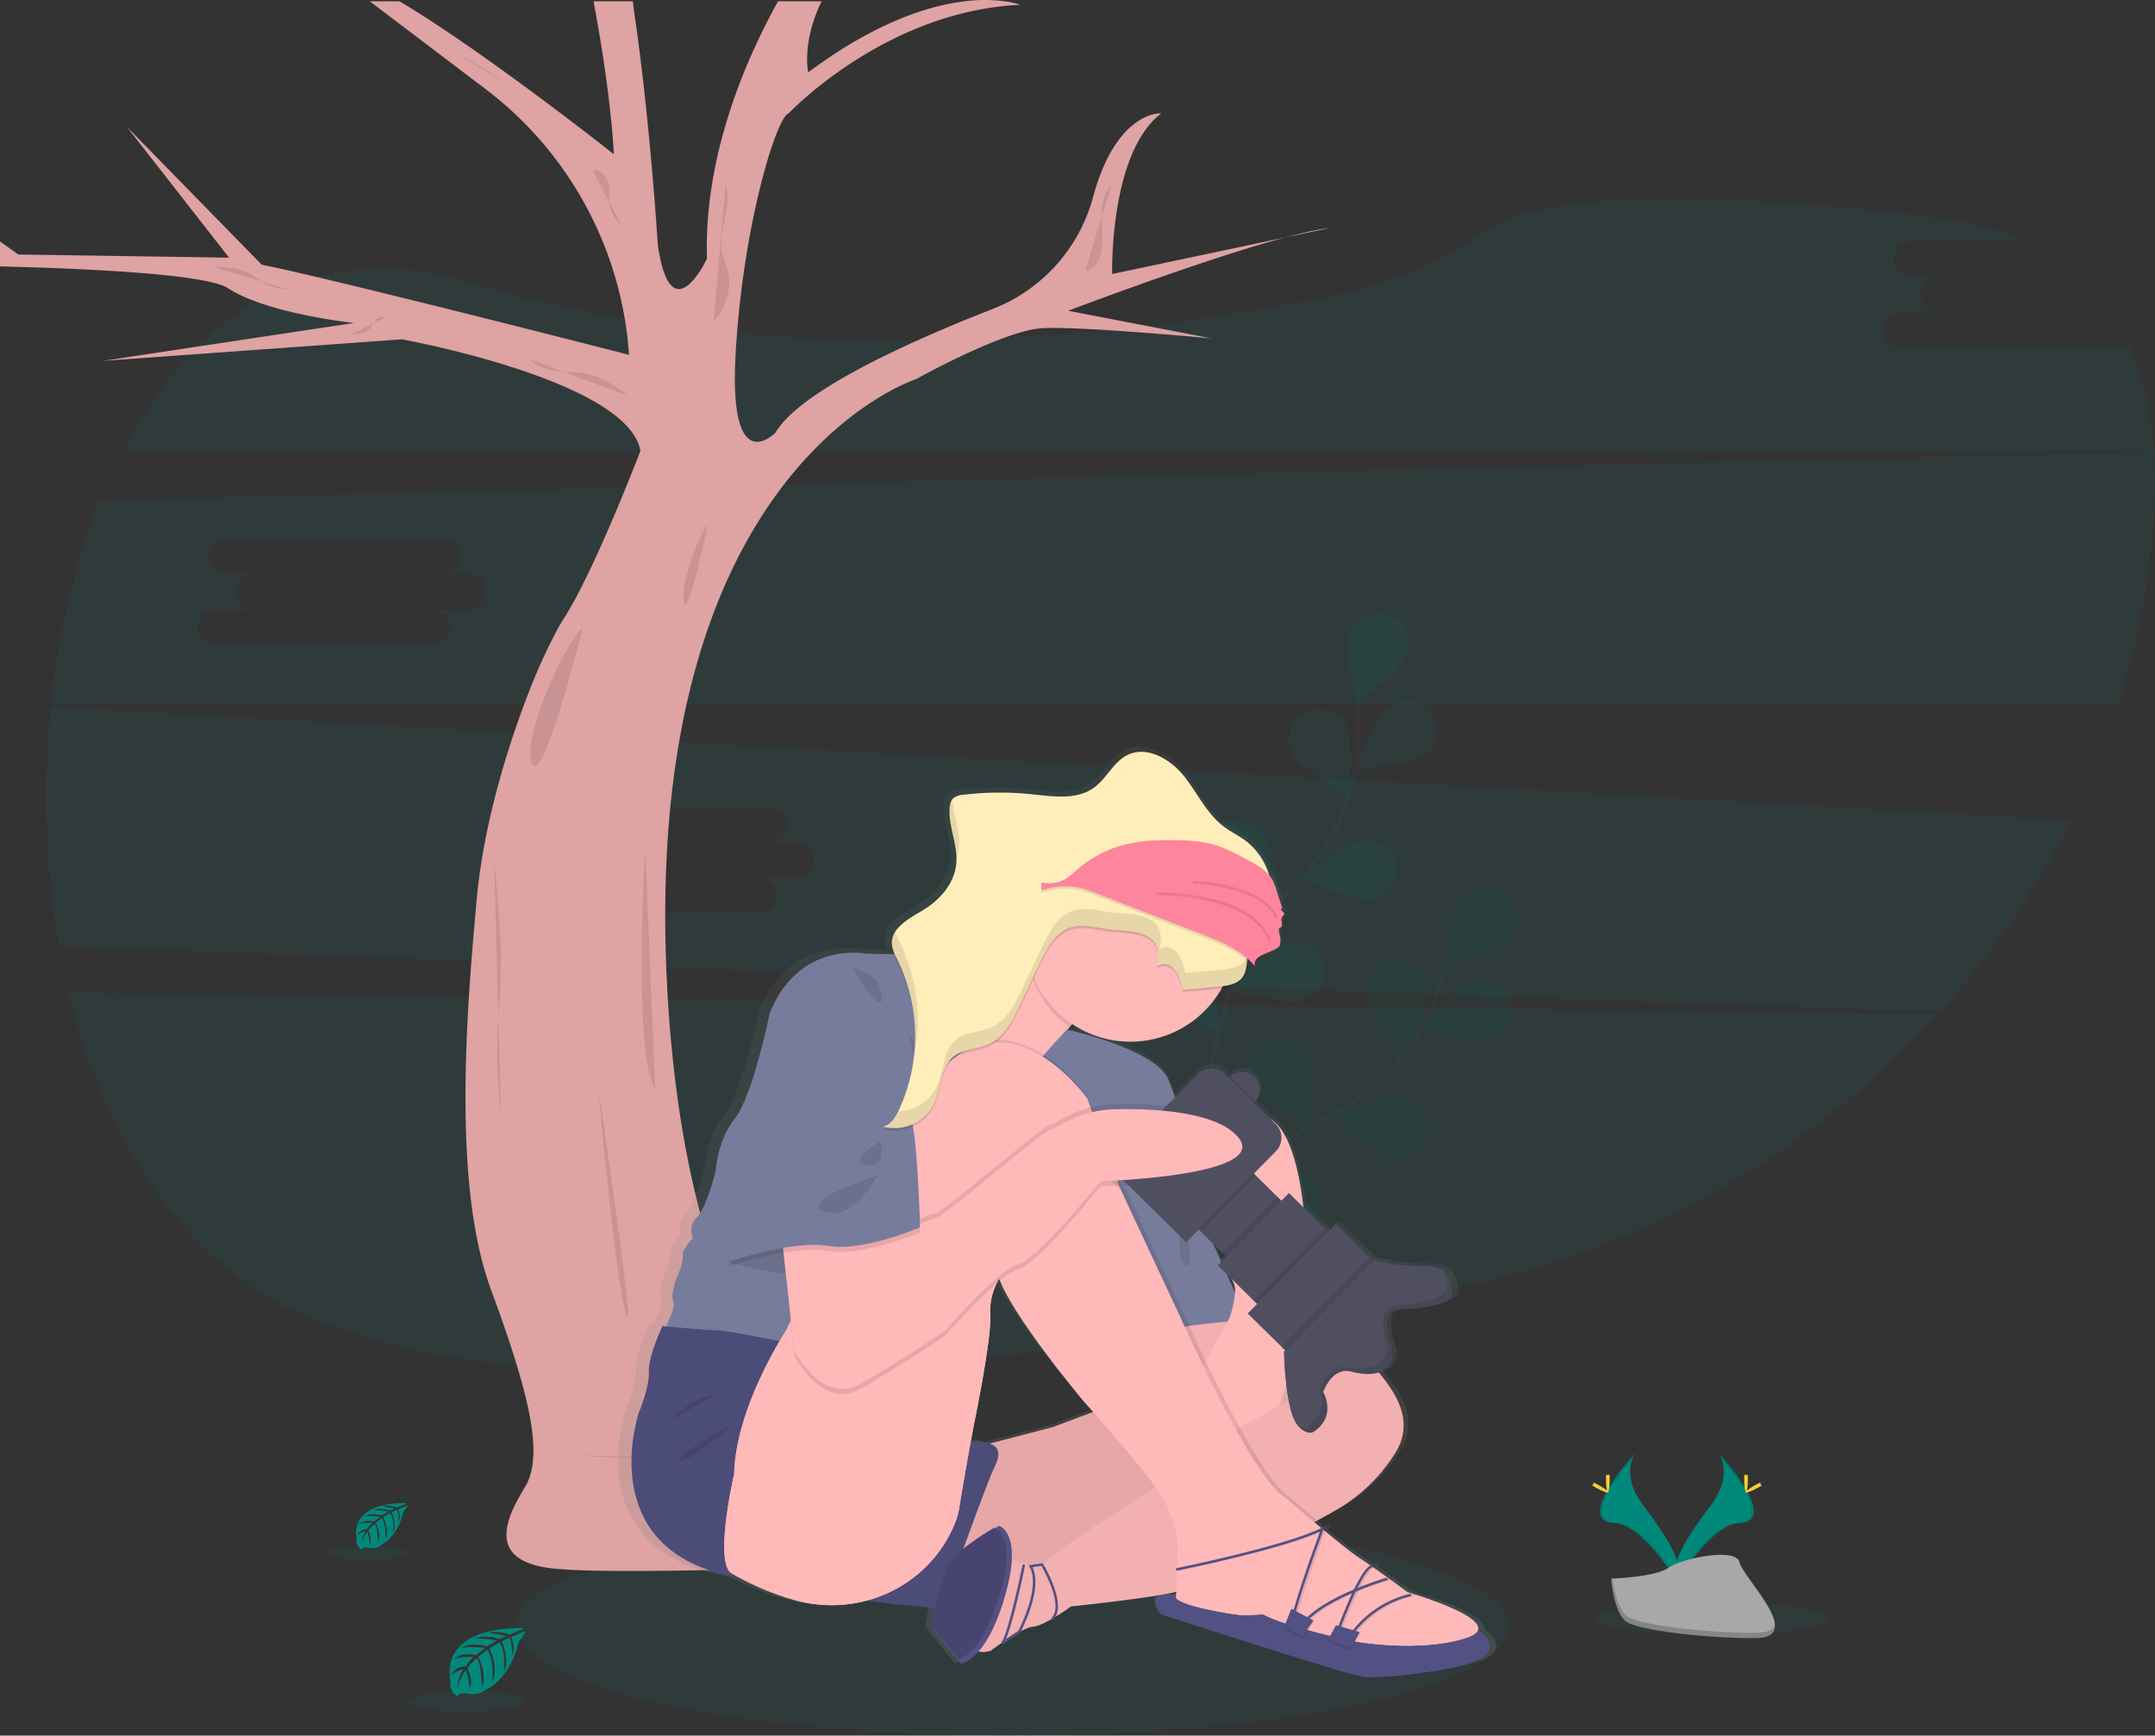 <svg xmlns="http://www.w3.org/2000/svg" xmlns:xlink="http://www.w3.org/1999/xlink" data-name="Layer 1" width="1031.25" height="830.59" viewBox="0 0 1031.25 830.59"><rect x="0" y="0" width="1031.25" height="830.59" fill="#333333" stroke="none"/><defs><linearGradient id="3f8dacb8-f0a3-4145-9085-0855db448f5e-1086" x1="590.43" y1="837.07" x2="590.43" y2="391.69" gradientUnits="userSpaceOnUse"><stop offset="0" stop-color="gray" stop-opacity="0.25"/><stop offset="0.54" stop-color="gray" stop-opacity="0.12"/><stop offset="1" stop-color="gray" stop-opacity="0.1"/></linearGradient></defs><title>focus</title><ellipse cx="484.23" cy="778.37" rx="237.59" ry="52.22" fill="#00897b" opacity="0.1"/><path d="M117.4,509.9c16,65.61,49.77,122.32,103.19,149.81,111,57.12,361.4,27.66,548.27-6.16,96.64-17.49,181.61-65.74,243.33-133.72Z" transform="translate(-84.38 -34.7)" fill="#00897b" opacity="0.1"/><path d="M1097.32,201.09H994.79a8.53,8.53,0,1,1,0-17h17.73a8.52,8.52,0,1,1,0-17H999.86a8.53,8.53,0,1,1,0-17h53.51c-11.88-5.31-25.71-9.08-41.74-11.06-145.92-18-198-6.1-216.4,6.16-22.68,15.12-48,26.24-75,31.6-90,17.85-258.4,39.33-411-6.87-75.85-23-132.22,15.84-166,80.7h971.92c-1.27-18.85-5.07-36.26-12-51.49A9.08,9.08,0,0,1,1097.32,201.09Z" transform="translate(-84.38 -34.7)" fill="#00897b" opacity="0.1"/><path d="M731.86,408l-1.33-.07-14-.79-133.71-7.52-14.44-.82-212.92-12-59.67-3.36-9.45-.52L278,382.5,108.7,373a417,417,0,0,0,4,114.46l142.46,5,11.29.4,2,.07L336,495.28l3.65.12,7.79.27,68.16,2.4,9.34.33,32.55,1.15h.61l4.79.17,16.31.57h0l14.31.5,27.27,1,.57,0,2.43.08,2.58.1h.56l43.45,1.52,12.17.43.51,0,5.86.21h0l1.09,0h.44l5.15.18,15.73.56h0l5.91.21,7.59.26h.28l10.41.37,30.11,1.06,8.29.28.95,0,40.14,1.41,23.31.82,29,1,4.66.16,7.51.26,27.32,1,206,7.24a405.36,405.36,0,0,0,62.53-91.69ZM344.49,471.65a9,9,0,0,1-5.9-2.18h0a8.69,8.69,0,0,1-1.87-2.27,8.17,8.17,0,0,1,.38-8.72,0,0,0,0,1,0,0,10.23,10.23,0,0,1,1-1.18,9,9,0,0,1,6.41-2.65h17.72a8.53,8.53,0,1,1,0-17H349.55a7.38,7.38,0,0,1-.82,0,8.51,8.51,0,0,1,.82-17H452.08a8.52,8.52,0,1,1,0,17h12.66a8.53,8.53,0,1,1,0,17H447a8.52,8.52,0,1,1,0,17Z" transform="translate(-84.38 -34.7)" fill="#00897b" opacity="0.1"/><path d="M1115.17,251.11,408,267.64l-77.73,1.82-197.87,4.63c-12,29.54-19.88,62.94-23.53,97.56H1098a390.07,390.07,0,0,0,14.27-62.19C1115.17,289.12,1116.36,269.44,1115.17,251.11ZM308.37,326.4H290.65a8.72,8.72,0,0,1,8.87,8.52c0,.18,0,.35,0,.52a8.49,8.49,0,0,1-3.94,6.57,9.07,9.07,0,0,1-4.91,1.44H188.12a8.53,8.53,0,1,1,0-17.05h17.72a8.52,8.52,0,1,1,0-17H193.19a8.53,8.53,0,1,1,0-17H295.71a8.53,8.53,0,1,1,0,17h12.66a9.08,9.08,0,0,1,4.21,1,8.48,8.48,0,0,1,4.65,7.48A8.71,8.71,0,0,1,308.37,326.4Z" transform="translate(-84.38 -34.7)" fill="#00897b" opacity="0.1"/><g opacity="0.1"><path d="M643,654.59s25.94-61.45,74.38-84.24c20.33-9.57,37.14-24.91,47.44-44.28a165,165,0,0,0,11.89-28.72" transform="translate(-84.38 -34.7)" fill="none" stroke="#535461" stroke-miterlimit="10" stroke-width="2"/><path d="M807.18,482.81c-5,6.11-31.18,15-31.18,15s3.14-26.48,8.19-32.58A15.09,15.09,0,0,1,804.83,463,13.74,13.74,0,0,1,807.18,482.81Z" transform="translate(-84.38 -34.7)" fill="#00897b"/><path d="M798.21,531.14c-7.69,2.48-34.66-3.69-34.66-3.69s17.61-20.59,25.3-23.07a14.82,14.82,0,0,1,18.6,8.88A14,14,0,0,1,798.21,531.14Z" transform="translate(-84.38 -34.7)" fill="#00897b"/><path d="M749.59,588.27c-7.94-1.59-28-20-28-20s26-9.23,34-7.64A14.14,14.14,0,0,1,767,577.32C765.31,585,757.53,589.85,749.59,588.27Z" transform="translate(-84.38 -34.7)" fill="#00897b"/><path d="M702.68,623.52c-8.11-.27-31.1-15.17-31.1-15.17s24-13.32,32.13-13a14.36,14.36,0,0,1,14.16,14.6C717.58,617.7,710.78,623.8,702.68,623.52Z" transform="translate(-84.38 -34.7)" fill="#00897b"/><path d="M738.44,510.18c1,7.73,18.6,28.35,18.6,28.35s11.56-24.22,10.53-32-8.4-13.19-16.44-12.2A14.23,14.23,0,0,0,738.44,510.18Z" transform="translate(-84.38 -34.7)" fill="#00897b"/><path d="M684.12,552.08c3.39,7.08,26.57,21.71,26.57,21.71s3.5-26.45.1-33.53a14.94,14.94,0,0,0-19.48-6.91A13.89,13.89,0,0,0,684.12,552.08Z" transform="translate(-84.38 -34.7)" fill="#00897b"/><path d="M637.13,599.77c2.1,7.53,22.38,25.72,22.38,25.72s8.09-25.5,6-33a14.76,14.76,0,0,0-18-10A14.07,14.07,0,0,0,637.13,599.77Z" transform="translate(-84.38 -34.7)" fill="#00897b"/><path d="M807.18,482.81c-5,6.11-31.18,15-31.18,15s3.14-26.48,8.19-32.58A15.09,15.09,0,0,1,804.83,463,13.74,13.74,0,0,1,807.18,482.81Z" transform="translate(-84.38 -34.7)" opacity="0.25"/><path d="M798.21,531.14c-7.69,2.48-34.66-3.69-34.66-3.69s17.61-20.59,25.3-23.07a14.82,14.82,0,0,1,18.6,8.88A14,14,0,0,1,798.21,531.14Z" transform="translate(-84.38 -34.7)" opacity="0.25"/><path d="M749.59,588.27c-7.94-1.59-28-20-28-20s26-9.23,34-7.64A14.14,14.14,0,0,1,767,577.32C765.31,585,757.53,589.85,749.59,588.27Z" transform="translate(-84.38 -34.7)" opacity="0.25"/><path d="M702.68,623.52c-8.11-.27-31.1-15.17-31.1-15.17s24-13.32,32.13-13a14.36,14.36,0,0,1,14.16,14.6C717.58,617.7,710.78,623.8,702.68,623.52Z" transform="translate(-84.38 -34.7)" opacity="0.25"/><path d="M738.44,510.18c1,7.73,18.6,28.35,18.6,28.35s11.56-24.22,10.53-32-8.4-13.19-16.44-12.2A14.23,14.23,0,0,0,738.44,510.18Z" transform="translate(-84.38 -34.7)" opacity="0.25"/><path d="M684.12,552.08c3.39,7.08,26.57,21.71,26.57,21.71s3.5-26.45.1-33.53a14.94,14.94,0,0,0-19.48-6.91A13.89,13.89,0,0,0,684.12,552.08Z" transform="translate(-84.38 -34.7)" opacity="0.25"/><path d="M637.13,599.77c2.1,7.53,22.38,25.72,22.38,25.72s8.09-25.5,6-33a14.76,14.76,0,0,0-18-10A14.07,14.07,0,0,0,637.13,599.77Z" transform="translate(-84.38 -34.7)" opacity="0.25"/></g><g opacity="0.1"><path d="M662.45,561.56s3.27-66.25,41.1-103.2C719.43,442.86,730,423,733,401.47a162.46,162.46,0,0,0,1.32-30.88" transform="translate(-84.38 -34.7)" fill="none" stroke="#535461" stroke-miterlimit="10" stroke-width="2"/><path d="M758,347.17c-2.65,7.36-24.24,24.1-24.24,24.1s-6.16-26-3.51-33.36A14.85,14.85,0,0,1,749,329.2,14,14,0,0,1,758,347.17Z" transform="translate(-84.38 -34.7)" fill="#00897b"/><path d="M766.25,395.62c-6.39,4.79-34,7.56-34,7.56s9.52-25,15.91-29.83a15.09,15.09,0,0,1,20.61,2.45A13.76,13.76,0,0,1,766.25,395.62Z" transform="translate(-84.38 -34.7)" fill="#00897b"/><path d="M740.09,465c-8,1-33.3-10-33.3-10s21.36-17,29.4-18,15.43,4.39,16.51,12.11A14.24,14.24,0,0,1,740.09,465Z" transform="translate(-84.38 -34.7)" fill="#00897b"/><path d="M708,513.23c-7.75,2.33-34.58-4.4-34.58-4.4s18.07-20.22,25.81-22.55a14.8,14.8,0,0,1,18.4,9.26A14,14,0,0,1,708,513.23Z" transform="translate(-84.38 -34.7)" fill="#00897b"/><path d="M702.63,394.9c3.65,7,27.33,20.82,27.33,20.82s2.56-26.54-1.09-33.51a15,15,0,0,0-19.72-6.27A13.88,13.88,0,0,0,702.63,394.9Z" transform="translate(-84.38 -34.7)" fill="#00897b"/><path d="M665.84,451.75c5.65,5.59,32.56,12,32.56,12s-5.82-26.06-11.47-31.66a15.13,15.13,0,0,0-20.77-.31A13.75,13.75,0,0,0,665.84,451.75Z" transform="translate(-84.38 -34.7)" fill="#00897b"/><path d="M638,511.72c4.58,6.43,30,17.12,30,17.12s-1.16-26.63-5.74-33.07a15.06,15.06,0,0,0-20.41-3.68A13.78,13.78,0,0,0,638,511.72Z" transform="translate(-84.38 -34.7)" fill="#00897b"/></g><path d="M628.45,189.76l35.65,6.88s-62.19-5.87-80.8-4.89-60.57,24.41-60.57,24.41-19.77,6.29-43.26,28.36a182.64,182.64,0,0,0-16,17.12c-18.71,22.68-37.5,55.92-49.12,104q-1.8,7.37-3.34,15.2c-2.08,10.57-3.83,21.78-5.17,33.7q-.94,8.26-1.61,17-.63,8.32-1,17.08-.37,8.33-.46,17-.15,11.66.18,24,.22,8.24.68,16.79c0,.23,0,.46,0,.69,2.09,38.81,6.94,71.71,13.65,99.58.7,2.89,1.41,5.73,2.15,8.51a336.62,336.62,0,0,0,12.3,37.86c.84,2.16,1.71,4.28,2.58,6.35q3.07,7.26,6.31,13.87,2.67,5.43,5.44,10.42c.36.68.74,1.35,1.12,2q1.35,2.4,2.73,4.68c32.13,53.61,71.5,66.73,87.22,69.91,2.18.43,3.9.68,5.08.83h.1c1.16.13,1.79.16,1.79.16,3.7,14.12-3.37,19.8-11.89,21.86a34.46,34.46,0,0,1-4.2.74h0a61.37,61.37,0,0,1-16.72-.67s-38.26,1.69-78.43,2.65c-3,.08-6.06.14-9.1.21h0l-3.37.06c-20.78.42-41,.56-55.84.12h0c-7-.21-12.78-.56-16.78-1.07-30.37-3.93-21.55-23.51-12.24-38.7,8-13.06,4-36.28-9.08-74.65q-3.18-9.32-7.08-19.85c-14.39-39-13.55-97.28-10.17-146.62.44-6.52.93-12.87,1.44-19,.62-7.52,1.26-14.71,1.87-21.45,2.73-30.05,11.57-62.43,21-88.48q2-5.64,4.09-10.85A264.29,264.29,0,0,1,351.06,336c1.09-2,2.12-3.72,3.07-5.2l.86-1.37c1.65-2.66,3.38-5.7,5.15-9,2.59-4.87,5.28-10.34,7.93-16,6.76-14.44,13.33-30.22,17.65-41,3.17-7.81,5.13-12.95,5.13-12.95a19.27,19.27,0,0,0-2.15-6c-16.47-30.1-111.94-47.39-111.94-47.39l-47.84,3.45-95.14,6.84,103.88-15.69,16.09-2.43s-4.68-.5-11.59-1.62h0c-13.71-2.22-36.26-6.89-48.63-15-9.87-6.49-62.2-9.27-109.14-10.45V150.25l8.76,6.24L194,158,145,95.28l64.64,66.1c10.16,2,29.71,6.65,52.21,12.12,15.48,3.78,32.37,7.95,48.54,12,39.66,9.92,75,19,75,19a174.38,174.38,0,0,0-68.8-127.29L261.32,35.33h14.3c40.95,24.4,102.5,73.17,102.5,73.17s-1-27-9.71-73.17h18.86c.22,2.37.51,4.72.85,7.07,7.38,50.34,11.06,109.68,11.06,109.68,6.37,43.09,23.51,6.37,23.51,6.37-1.49-49,18.24-94.69,34-123.12h20.87c-9.64,19.65-6.43,34-6.43,34,32-23.86,57.4-31.9,74.79-34a74.31,74.31,0,0,1,19.36,0A33.77,33.77,0,0,1,572.52,37C507.89,40,461.86,88.9,461.86,88.9c-5.12,1.28-18.06,41.29-23.56,92.09-.81,7.47-1.46,15.16-1.9,23-1.47,26.22,1.82,36.89,6.06,40.53,3.12,2.67,6.75,1.55,9.39,0a19.08,19.08,0,0,0,3.65-2.83c10.06-16.85,48.27-36,83.06-50.68,7.35-3.1,14.55-6,21.3-8.63a79.53,79.53,0,0,0,47.6-53.44c11.35-41.62,32.64-40,32.64-40-25,19.1-23.5,76.89-23.5,76.89l82.73-17.49C660,158.88,595.54,183.42,595.54,183.42l32.9,6.34Z" transform="translate(-84.38 -34.7)" fill="#dea3a2"/><path d="M720.9,143.76l-21.57,4.55C708.1,146,715.63,144.3,720.9,143.76Z" transform="translate(-84.38 -34.7)" fill="#dea3a2"/><path d="M473,734.61s-18.2-10.78-43.14-5.39-63.14,2.53-66.62,1.94Z" transform="translate(-84.38 -34.7)" opacity="0.1"/><path d="M393.17,441.39s-6.06,95.72,4.72,114.59Z" transform="translate(-84.38 -34.7)" opacity="0.1"/><path d="M370.78,556s7.78,89.66,13.16,107.18S370.78,556,370.78,556Z" transform="translate(-84.38 -34.7)" opacity="0.1"/><path d="M363.19,335.56c-5.5,2-29.1,49.88-24.38,64S363.19,335.56,363.19,335.56Z" transform="translate(-84.38 -34.7)" opacity="0.1"/><path d="M423,285.88c-2.56,1.17-13.53,28.73-11.34,36.88S423,285.88,423,285.88Z" transform="translate(-84.38 -34.7)" opacity="0.1"/><path d="M320.86,446.62c2.72,27.8,4.2,46,2.47,68.24a262.85,262.85,0,0,0,.74,51.91Z" transform="translate(-84.38 -34.7)" opacity="0.1"/><path d="M616.28,123c-3.32,3.79-4.44,9-4.6,14.08s.49,10.09.16,15.12c-.35,5.29-2.86,11.5-8.12,12.21Z" transform="translate(-84.38 -34.7)" opacity="0.1"/><path d="M353,96.32a57.8,57.8,0,0,1,11,7.56c3.24,3.06,5.82,7,6.38,11.45.25,1.89.12,3.83.54,5.68a18,18,0,0,0,3.75,6.88,94.13,94.13,0,0,0,9.28,10.27" transform="translate(-84.38 -34.7)" fill="none"/><path d="M384.92,224.17a66.64,66.64,0,0,0-8.85-6.16,37,37,0,0,0-9.12-4c-4.88-1.29-10-1.11-15-1.63s-10.28-1.92-13.71-5.63Z" transform="translate(-84.38 -34.7)" opacity="0.1"/><path d="M185.82,162.31c6,.16,12.14.37,17.44,3.1,2.71,1.39,5.06,3.39,7.71,4.86a23.29,23.29,0,0,0,11.24,2.93Z" transform="translate(-84.38 -34.7)" opacity="0.1"/><path d="M268.43,186.89c-1.28-1-3.22-.23-4.28,1s-1.65,2.81-2.75,4c-2.17,2.35-5.72,2.62-8.92,2.73Z" transform="translate(-84.38 -34.7)" opacity="0.1"/><path d="M302.5,60.33l5.73,3c5.85,3.06,11.74,6.15,16.88,10.29Z" transform="translate(-84.38 -34.7)" opacity="0.1"/><path d="M367.92,116.31c3.77-.89,7,3.12,7.68,6.94s-.11,7.82,1,11.53c.95,3.29,3.27,6,5.64,8.46Z" transform="translate(-84.38 -34.7)" opacity="0.1"/><path d="M431.62,123.31c3.42,10.22-3.84,21.38-1.71,31.95.64,3.22,2.14,6.22,2.9,9.41,2,8.41-1.43,17.37-6.93,24Z" transform="translate(-84.38 -34.7)" opacity="0.1"/><path d="M569.43,640.54a40.78,40.78,0,0,0-7.15,5.09c-.44.35-.88.73-1.31,1.12.2.47.41,1,.64,1.46l.51-1,.23-.4.22-.38c.54-.9.91-1.39.91-1.39l6.91-5Q569.94,640.29,569.43,640.54Zm0,0a40.78,40.78,0,0,0-7.15,5.09c-.44.35-.88.73-1.31,1.12.2.47.41,1,.64,1.46l.51-1,.23-.4.22-.38c.54-.9.91-1.39.91-1.39l6.91-5Q569.94,640.29,569.43,640.54ZM794.59,814.31c2-6.36-23-14.64-31.59-17.26l0-.21-.36.09c-1.49-.46-2.39-.71-2.39-.71s-3.83-2.79-8.59-6.16l-.27-.94-.75.22c-2.29-1.62-4.73-3.33-7-4.91a1.6,1.6,0,0,1,.58-.22L744,783a2.69,2.69,0,0,0-1.16.48l-.07-.48a2.53,2.53,0,0,0-.82.29c-2.23-1.53-4.24-2.85-5.71-3.76s-3.78-2.63-6.71-4.89h0c-2.87-2.22-6.23-4.91-9.63-7.69l.38-1,.56-1.45-1.41.68-.12.06.29-.74-1.42.68-.3.15c-1.13-.93-2.24-1.85-3.35-2.75h0l0,0c.07,0,.16-.08.23-.13.43-.24.86-.46,1.26-.69l1.64-.88,2-1.1.39-.22c3.25-1.77,5.18-2.84,5.18-2.84a82.22,82.22,0,0,0,29.17-27.76c9.84-15.64-1.07-29.87-8-38.23-.07-.09-.15-.17-.21-.26a14,14,0,0,0,1.38-.49h0a8.43,8.43,0,0,0,5.29-7.39,7.59,7.59,0,0,0-.39-3.09c-1.18-3.58-4.13-13.81-.54-17.7a4.78,4.78,0,0,1,3.38-1.5c6.66-.45,16.57-1.2,22.31-3.34a11,11,0,0,0,3.27-1.77,3.16,3.16,0,0,0,1.3-2.46c0-3.59-1.28-9-4.72-11.36a3.72,3.72,0,0,0-.66-.38.33.33,0,0,0-.1-.06c-1.72-1.13-4.52-1.79-9-1.68a87.21,87.21,0,0,1-23.76-2.86l-.44.43-1-.93-.81-.78L725,619l-3.7,3.69-1.76-1.71-3.64-3.53-.22-.21-6.54-6.34c-1.52-12.77-4.13-25.16-8.55-33.55a22.62,22.62,0,0,0-7.08-8.56l-7.87-7.61-.58-.57c.11-.1.22-.19.34-.31h0a5.37,5.37,0,0,0,.5-.57,8.17,8.17,0,0,0,1.17-1.84,8.27,8.27,0,0,0-1.77-9.44l-.22-.22a8.63,8.63,0,0,0-11.48-.41,3.93,3.93,0,0,0-.58.5h0l-.31.33-2.28-2.22a9,9,0,0,0-12.59.1L646.35,558a87.38,87.38,0,0,0-3.41-9c-3.22-6.77-14.43-12.41-25.36-16.47h0c-5.31-2-10.57-3.58-14.8-4.76h0c-2.57-.72-4.77-1.28-6.37-1.67h0l-.55-.14h0l-2.17-.51.61-.69.51-.55.8-.88.59-.64c.7.47,1.4.91,2.13,1.32h0a51.83,51.83,0,0,0,68.35-14.56c.31-.43.61-.87.88-1.31q.32-.43.57-.87a4.78,4.78,0,0,0,.26-.42c.21-.33.41-.66.61-1l1.07-.13c3.66-.48,7.35-1.47,9.43-4.35a6,6,0,0,0,.62-1,0,0,0,0,0,0,0,9.19,9.19,0,0,0,.38-.85,0,0,0,0,0,0,0,10.1,10.1,0,0,0,.36-1.1s0,0,0,0a32.82,32.82,0,0,0,.77-4.54c0-.44.11-.87.17-1.31h0l.18-1,.12.11a34.19,34.19,0,0,1,3,3,2.5,2.5,0,0,1,.22.24c0-.21,0-.42,0-.64h0v-.47c0-4.35,8.8-5.33,11.66-8a2.27,2.27,0,0,0,.75-2.56c.52,0-.16-2.7-.46-4.61-.16-1-.21-1.79.05-1.89l.45-.21c1.5-.81.79-2.08.66-3.45a2.66,2.66,0,0,1,.24-1.52,2.69,2.69,0,0,1,.72-.93c1.81-1.6-2.81-2.56-.56-3.52-1-3-2-6-3-9a25.53,25.53,0,0,0-1.93-4.76,13.45,13.45,0,0,0-1.63-2.25,31.82,31.82,0,0,0-11.48-16.47c-3.43-2.49-7.32-4.31-10.71-6.85-8.42-6.3-12.9-16.33-19.56-24.41a34.54,34.54,0,0,0-12.2-9.51c-4.7-2.11-9.78-2.75-14.44-.82a8.45,8.45,0,0,0-.88.39c-6.84,3.32-10.09,11.19-16.25,15.62-8.62,6.21-20.46,4.29-31.12,3.21a151.38,151.38,0,0,0-33.1.32A8.31,8.31,0,0,0,537.9,414c-1.41,1.25-1.82,3.25-1.91,5.1,0,.59,0,1.17,0,1.75,0,.18,0,.37,0,.56-.08,7.48,3.12,14.83,3.37,22.27a19.17,19.17,0,0,1-.11,2.14c-1,9.2-7.75,17-15.77,21.82-6.9,4.18-16.09,8.59-15.7,16.54v.35a8.42,8.42,0,0,0,0,.87,11.34,11.34,0,0,0,.86,3.71c-7.82.05-14-.3-14-.3a43.83,43.83,0,0,0-23.56,3.31A41.37,41.37,0,0,0,453.52,507a55.92,55.92,0,0,0-5.59,10.63s-8.27,39.85-16.95,50.42-9.52,25.63-9.52,25.63a128.45,128.45,0,0,1-4.15,13c-1.48,3.81-3.22,7.37-4.95,8.92-4.55,4.06-2.07,10.16-2.07,10.16s-5.37,5.29-5,8.54-2.89,10.58-2.89,10.58-3.32,7.73-1.66,11.39c1,2.21-1.48,7.84-3.59,11.95l-1.78-.16a100.32,100.32,0,0,0-5.47,14.3,25.75,25.75,0,0,0-1.16,7.66c.42,7.32-5,19.93-5,19.93a79.82,79.82,0,0,0-3.49,21.7c0,.18,0,.37,0,.56-.21,14,3.44,31.75,19.76,44a64.19,64.19,0,0,0,20.32,9.93c2.29.71,4.71,1.33,7.26,1.89l5.77,1.23a143.23,143.23,0,0,0,25.88,10.39,67.83,67.83,0,0,0,13.43,2.46h0a67.66,67.66,0,0,0,22.67-2c1,.14,1.94.26,2.87.38l.85.12h0l.14,0c14.65,1.91,24.72,2.73,29.61,3.06l-.06.25h0c-1,4.91-1.62,8.59-1.62,8.59l.89,1.06c-.06.33-.09.53-.09.53l13.22,16.43a6.72,6.72,0,0,0,2-.58,19.53,19.53,0,0,0,6.88-5.34,7.52,7.52,0,0,0,2.21.27h.33a14,14,0,0,0,3.42-.57s2.36-1.71,5.55-3.82l.36.57,0,0,2.12-1.37h0l1.83-1.19,4.63-3,.08-.14.23-.45c.39-.2.77-.39,1.14-.56.6-.3,1.19-.55,1.73-.78a10.44,10.44,0,0,1,3.07-.83c2.21-.14,5.85-1.88,9.32-3.85l.52.52a7,7,0,0,0,1.2-1.52l.74-.45h0c.58-.35,1.14-.71,1.67-1,3-1.86,5.15-3.41,5.15-3.41s37.49-3.8,51.66-7l-.06.6q0,.48-.09.87c-1.3-.07-2.49-.1-3.55-.11h0a29.18,29.18,0,0,0-3.18.09,4.8,4.8,0,0,0-2.57.91c-2.93,2.41,1.74,8.44,1.74,8.44l.19.06c4.56,1.46,90.21,28.85,98.66,30,3.57.5,13.39,0,24.17-1.32h.08c13.39-1.62,28.23-4.42,34.35-7.94a8.51,8.51,0,0,0,2.21-1.71,2.47,2.47,0,0,0,.21-.27h0C802.73,821.16,798.42,816.93,794.59,814.31ZM671.42,634.66,669,637.1l-2.61-5.74v0l-1.27-2.79,5.18,5ZM549.08,723.57c-.84,0-1.75,0-2.72,0,.75-4,1.25-6.65,1.25-6.65s3.84-18.2,6.31-34c1.32-8.48,2.25-16.26,2-20.11a28,28,0,0,1,1.09-10,30.43,30.43,0,0,1,1.29-3.63c.24-.57.49-1.11.73-1.6l1.72-1.43c.09.2.16.41.26.62.2.47.41,1,.64,1.46l.14.29h0c4.2,9,12.91,21.42,21.12,32.24,9.81,12.9,18.92,23.55,18.92,23.55s1.78,2,4.58,5.08c-10.22,3.73-19.88,7.33-19.88,7.33l-30.83,7.89A23.47,23.47,0,0,0,549.08,723.57ZM675.65,651.8l-.42-.93v0L673,646l-1.33-2.92,1.46,1.41.78.76a2.68,2.68,0,0,0,.35.72,6.42,6.42,0,0,1,1.06,2.32A13.73,13.73,0,0,1,675.65,651.8ZM569.43,640.54a40.78,40.78,0,0,0-7.15,5.09c-.44.35-.88.73-1.31,1.12.2.47.41,1,.64,1.46l.51-1,.23-.4.22-.38c.54-.9.91-1.39.91-1.39l6.91-5Q569.94,640.29,569.43,640.54Zm0,0a40.78,40.78,0,0,0-7.15,5.09c-.44.35-.88.73-1.31,1.12.2.47.41,1,.64,1.46l.51-1,.23-.4.22-.38c.54-.9.91-1.39.91-1.39l6.91-5Q569.94,640.29,569.43,640.54Z" transform="translate(-84.38 -34.7)" fill="url(#3f8dacb8-f0a3-4145-9085-0855db448f5e-1086)"/><path d="M787.1,812.09s15,6.88,8.89,14.16-51,12.13-59.44,10.91-96.65-29.92-96.65-29.92-6.47-8.49.81-9.3,38,3.23,38,3.23l42.06,2.43Z" transform="translate(-84.38 -34.7)" fill="#535184"/><polygon points="556.24 625.35 575.95 668.71 602.33 642.93 582.92 611.7 556.24 625.35" fill="#ffb9b9"/><polygon points="602.33 642.93 582.39 662.42 575.95 668.71 572.1 660.26 561.08 636.01 556.24 625.35 563.17 621.8 582.92 611.7 590.31 623.59 595.43 631.82 602.33 642.93" opacity="0.05"/><path d="M615.65,508a160.9,160.9,0,0,0-19.4,18.19c-.38.42-.74.83-1.09,1.24h0A95.54,95.54,0,0,0,586,539.77a63.13,63.13,0,0,0-5.18,10.3c-4.05,10.54-2.39,16.57-2.39,16.57a442.84,442.84,0,0,1-32.93-31.08c-16.86-17.93-30.74-37.52-14.38-40.5,20.2-3.67,37-16.19,46.3-24.54a95.58,95.58,0,0,0,7.89-7.81S659.32,472.83,615.65,508Z" transform="translate(-84.38 -34.7)" fill="#ffb9b9"/><path d="M543.87,729.2l44.27-11.53s40-15.16,42.46-15.47S714.31,681,714.31,681L675.79,766.5,584.5,797.74l-54.28-5.16Z" transform="translate(-84.38 -34.7)" fill="#ffb9b9"/><path d="M543.87,729.2l44.27-11.53s40-15.16,42.46-15.47S714.31,681,714.31,681L675.79,766.5,584.5,797.74l-54.28-5.16Z" transform="translate(-84.38 -34.7)" opacity="0.1"/><path d="M551.13,513.62c-1.2-6.66-3.48-21.49-1-25.84,0,0-3.64-.4-17,2S498.37,491,498.37,491s-31.94-6.07-45.69,28.71c0,0-8.09,39.63-16.58,50.14s-9.3,25.48-9.3,25.48-4.45,17.79-8.9,21.83-2,10.11-2,10.11-5.26,5.26-4.85,8.5-2.83,10.51-2.83,10.51S405,654,406.58,657.62s-6.07,16.58-6.07,16.58L537.6,702.91,574,588.47l.81-47.71s-20-1.86-22.79-21.23C551.73,517.55,551.48,515.58,551.13,513.62Z" transform="translate(-84.38 -34.7)" fill="#787c9c"/><path d="M437.72,629.72l-4.86,8.9s29.12,8.49,39.63,5.66S517,618.4,517,618.4Z" transform="translate(-84.38 -34.7)" fill="none"/><path d="M437.72,629.72l-4.86,8.9s29.12,8.49,39.63,5.66S517,618.4,517,618.4Z" transform="translate(-84.38 -34.7)" opacity="0.1"/><path d="M460,677s-27.9-5.66-32.35-5.66-26.29-2-26.29-2-6.87,14.56-6.47,21.83S390,711,390,711s-21.43,63.49,42.86,77.64,102.31,15.77,102.31,15.77,21-59.44,25.07-67.53,2.83-13.75-16.17-12.13S460,677,460,677Z" transform="translate(-84.38 -34.7)" fill="#4c4c78"/><path d="M700.16,804.81" transform="translate(-84.38 -34.7)" fill="none"/><path d="M681.25,666.42l-1.44.11c-1.65.12-4.59.34-8.13.65-5.47.5-12.37,1.2-18.23,2.05-3.09.46-5.86.95-8,1.48-2.61.64-4.23,1.34-4.23,2.08,0,1.84-16-30.73-31.81-63.35-.51-1.07-1-2.13-1.54-3.19s-1-2.08-1.52-3.11c-.87-1.82-1.74-3.63-2.61-5.41-3.88-8-7.63-15.81-11-22.79l-1.84-3.8-10.1-21.07-2.09-4.36s2.56-3.07,5.87-6.89,7.38-8.37,10.41-11.4l.12,0h0c2.53.58,41.73,9.63,48.18,23.43a117.78,117.78,0,0,1,4.85,13.83c.49,1.61,1,3.31,1.5,5.07,2,7.13,4.21,15.26,6.24,23.19.4,1.55.79,3.1,1.18,4.61,4.32,17.14,7.76,32.15,7.76,32.15l10.45,23.41Z" transform="translate(-84.38 -34.7)" fill="#787c9c"/><path d="M709.76,664.6s-9,30.8-13,42.71a25.77,25.77,0,0,1-1.82,4.6c-1.09,1.09-8.64,6.43-16.4,7.52a18.3,18.3,0,0,1-3.62.16,13.07,13.07,0,0,1-5.15-1.31c-9.71-4.86-16.38-17.59-16.38-17.59l3.13-5.73,4.86-8.89,10.34-18.89,1.08-2a52.89,52.89,0,0,0,1.93-6.91,29.82,29.82,0,0,0,.63-5.16,9.38,9.38,0,0,0-1.35-5.82c-3.64-4.85-3.94-89.47,17.9-77.34S709.76,664.6,709.76,664.6Z" transform="translate(-84.38 -34.7)" fill="#ffb9b9"/><path d="M713.13,681.94l1.18-1s21.83-.6,26.38,6.07,23.36,23.66,11.53,42.76a80.66,80.66,0,0,1-28.51,27.6s-62.48,35.18-74,38.52-52.77,7.58-52.77,7.58-13,9.4-18.2,9.7-20.32,11.53-20.32,11.53-16.68,5.46-4.24-17,14-27,14-27,11.83,6.68,18.5,0,47.31-32.14,47.31-32.14S660,727.68,665.18,725s37.91-21.23,37.91-21.23h0A27.29,27.29,0,0,1,713.13,681.94Z" transform="translate(-84.38 -34.7)" fill="#ffb9b9"/><path d="M752.22,729.8a80.66,80.66,0,0,1-28.51,27.6s-3.49,2-9,5c-17.59,9.77-55.63,30.63-64.8,33.44l-.21.06c-11.52,3.33-52.77,7.58-52.77,7.58s-13,9.4-18.2,9.7-20.32,11.53-20.32,11.53-16.68,5.46-4.24-17,14-27,14-27,11.83,6.68,18.5,0,47.31-32.14,47.31-32.14,1.89-1.52,4.77-3.81c7.77-6.15,22.71-17.86,26.47-19.85,1.46-.78,5.15-2.83,9.7-5.36.91-.51,1.86-1.05,2.83-1.58,6.43-3.6,13.85-7.79,19-10.7l6.37-3.59c0-.21,0-.42,0-.63a27.31,27.31,0,0,1,10.06-21.16l1.18-1s21.83-.6,26.38,6.07S764.05,710.7,752.22,729.8Z" transform="translate(-84.38 -34.7)" opacity="0.05"/><path d="M531,814.59,544,830.93s12-.78,21.15-31.84-2.69-34.18-2.69-34.18-17.19,9.87-22.39,17.6S531,814.59,531,814.59Z" transform="translate(-84.38 -34.7)" fill="#535184"/><path d="M530.23,813,543,828.52s10.92-.76,19.71-30.27-2.53-32.45-2.53-32.45-16.36,9.39-21.32,16.73S530.23,813,530.23,813Z" transform="translate(-84.38 -34.7)" fill="#535184"/><path d="M530.23,813,543,828.52s10.92-.76,19.71-30.27-2.53-32.45-2.53-32.45-16.36,9.39-21.32,16.73S530.23,813,530.23,813Z" transform="translate(-84.38 -34.7)" opacity="0.15"/><path d="M564.2,821.5l-.65-1,0,0c2.21-1.55,7.43-23.59,10.21-37.19l1.19.24c-1,5.12-5.78,27.75-9.19,35.5l5.91-3.89c.94-1.8,10.78-21.14,5.39-30.62l-.43-.77,6.73-1,.21.35c.49.81,11.89,19.9,4.75,26.83l-.84-.87c6-5.79-3.24-22.38-4.75-25l-4.21.62c5,10.69-5.4,30.31-5.85,31.16l-.08.13-8.39,5.53Z" transform="translate(-84.38 -34.7)" fill="#535184"/><path d="M519,528.73c1.21,1.82,2.42,17.28,7,17.59S519,528.73,519,528.73Z" transform="translate(-84.38 -34.7)" opacity="0.1"/><path d="M492.31,498.1s13,1.51,13.95,13.34S492.31,498.1,492.31,498.1Z" transform="translate(-84.38 -34.7)" opacity="0.1"/><path d="M422.86,643.06s5.15,15.77,16.68,18.81Z" transform="translate(-84.38 -34.7)" fill="none"/><path d="M441.05,646.4s-1.21,12.13,7.28,15.16S441.05,646.4,441.05,646.4Z" transform="translate(-84.38 -34.7)" fill="none"/><path d="M434.68,716.76s-25.47,12.44-24.86,16.68S434.68,716.76,434.68,716.76Z" transform="translate(-84.38 -34.7)" opacity="0.1"/><path d="M404.05,715.24s12.74-13.64,21.84-12.43Z" transform="translate(-84.38 -34.7)" opacity="0.1"/><path d="M650,613s-3.64,25.47,1.82,27.29S650,613,650,613Z" transform="translate(-84.38 -34.7)" opacity="0.1"/><path d="M435.7,740.11s-10.11,43.68-.81,47.72a132.32,132.32,0,0,0,28.92,12.36c30.48,9,63.32-5.16,76.48-34.09a36.29,36.29,0,0,0,3-9c2.42-15.37,6.87-39.23,6.87-39.23s8.9-42.86,8.09-53.78a30.61,30.61,0,0,1,5.26-19l57-41.25-15.77-43.27s-40.84-57.82-77.64-4.45-66.72,115.65-66.72,115.65S436.5,707.76,435.7,740.11Z" transform="translate(-84.38 -34.7)" fill="#ffb9b9"/><path d="M620.5,602.63l-11.09,8-5.67-11.71c-9.92-20.55-19-39.42-22.91-47.66-4.05,10.54-2.39,16.57-2.39,16.57a442.84,442.84,0,0,1-32.93-31.08c14.45-8.3,28.39-3.82,39.1,3.26.48.31.94.62,1.4,1a85.43,85.43,0,0,1,18.72,18.38Z" transform="translate(-84.38 -34.7)" opacity="0.1"/><path d="M435.7,740.11s-10.11,43.68-.81,47.72a132.32,132.32,0,0,0,28.92,12.36c30.48,9,63.32-5.16,76.48-34.09a36.29,36.29,0,0,0,3-9c2.42-15.37,6.87-39.23,6.87-39.23s8.9-42.86,8.09-53.78a30.61,30.61,0,0,1,5.26-19l57-41.25-15.77-43.27s-40.84-57.82-77.64-4.45-66.72,115.65-66.72,115.65S436.5,707.76,435.7,740.11Z" transform="translate(-84.38 -34.7)" fill="#ffb9b9"/><path d="M649.92,795.86c.49-7.29.49-23.39.49-23.39s-.4-11.73-10.1-25.48c-.5-.69-1-1.43-1.6-2.19,7.77-6.15,22.71-17.86,26.47-19.85,1.46-.78,5.15-2.83,9.7-5.36a13.07,13.07,0,0,1-5.15-1.31c-9.71-4.86-16.38-17.59-16.38-17.59l3.13-5.73-11-24.25c-2.61.64-4.23,1.34-4.23,2.08,0,2.06-20.08-39-37.48-75.06,4-3.22,6.64-5.22,6.64-5.22l12.54,11.33,24.63,52.67,4.49,9.6s.5,1.13,1.41,3.12c1.57,3.46,4.36,9.51,7.89,16.84,1.67,3.44,3.49,7.18,5.43,11,3.38,6.78,7.13,14,10.94,20.89.27.47.52,1,.79,1.42,8.46,15.19,17.21,28.58,23.28,32,0,0,5.88,5.07,12.94,11C697.13,772.19,659.09,793.05,649.92,795.86Z" transform="translate(-84.38 -34.7)" opacity="0.1"/><path d="M608,592.52l12.53,11.32,29.12,62.27s34,76.43,49.74,85.33c0,0,28.71,24.66,35.18,28.71S758,796.73,758,796.73s50.55,14.55,27.9,21.83-53.37,1.62-53.37,1.62-34-7.28-43.68-12.94c0,0-5.66.4-9.7.4s-32.76-4.85-32-8.89.81-26.29.81-26.29-.4-11.72-10.11-25.47-34.77-41.65-34.77-41.65-42.87-51-41.65-64.7S608,592.52,608,592.52Z" transform="translate(-84.38 -34.7)" fill="#ffb9b9"/><path d="M608,592.52l12.53,11.32,29.12,62.27s34,76.43,49.74,85.33c0,0,28.71,24.66,35.18,28.71S758,796.73,758,796.73s50.55,14.55,27.9,21.83-53.37,1.62-53.37,1.62-34-7.28-43.68-12.94c0,0-5.66.4-9.7.4s-32.76-4.85-32-8.89.81-26.29.81-26.29-.4-11.72-10.11-25.47-34.77-41.65-34.77-41.65-42.87-51-41.65-64.7S608,592.52,608,592.52Z" transform="translate(-84.38 -34.7)" fill="#ffb9b9"/><path d="M729.42,822.46l-1.1-.52a49.63,49.63,0,0,1,32.36-24.59l.27,1.18A48.33,48.33,0,0,0,729.42,822.46Z" transform="translate(-84.38 -34.7)" opacity="0.1"/><path d="M707.57,815.19l-1.08-.54c7.31-14.63,41.38-24.56,42.83-25l.34,1.17C749.31,790.94,714.65,801,707.57,815.19Z" transform="translate(-84.38 -34.7)" opacity="0.1"/><path d="M725.39,818.36l-1.14-.41c1.21-3.42,12-33.52,17.87-34.36l.18,1.2C738.41,785.35,730.06,805.17,725.39,818.36Z" transform="translate(-84.38 -34.7)" opacity="0.1"/><path d="M728.2,822.46l-1.1-.52a49.63,49.63,0,0,1,32.36-24.59l.27,1.18A48.4,48.4,0,0,0,728.2,822.46Z" transform="translate(-84.38 -34.7)" fill="#535184"/><path d="M706.36,815.19l-1.09-.54c7.32-14.63,41.39-24.56,42.84-25l.33,1.17C748.09,790.94,713.44,801,706.36,815.19Z" transform="translate(-84.38 -34.7)" fill="#535184"/><path d="M724.18,818.36,723,818c1.21-3.42,12-33.52,17.87-34.36l.17,1.2C737.2,785.35,728.85,805.17,724.18,818.36Z" transform="translate(-84.38 -34.7)" fill="#535184"/><path d="M703.19,813c-.74-4.85,11.34-38,14.07-45.4-18.81,8.69-68.24,18.71-68.75,18.81l-.23-1.19c.52-.1,52.28-10.6,69.8-19.35l1.38-.69-.54,1.44c-4.26,11.43-15.17,42-14.53,46.2Z" transform="translate(-84.38 -34.7)" opacity="0.1"/><path d="M702,813c-.74-4.85,11.34-38,14.07-45.4-18.82,8.69-68.24,18.71-68.75,18.81l-.24-1.19c.52-.1,52.29-10.6,69.81-19.35l1.38-.69-.54,1.44c-4.26,11.43-15.17,42-14.53,46.2Z" transform="translate(-84.38 -34.7)" fill="#535184"/><path d="M657.11,597.57c-19.79,4.07-45.92,4.85-45.92,4.85l-3.32,3.83-2.74,3.15S580.26,640,571.46,642.15,536.59,674,536.59,674s-21.23,14.25-40,25.17-32.14-15.77-32.14-15.77l-6.68-61.26L499,614.25l2.43,17.9s27-11.23,30.93-12.14,50.34-40.94,54-41.85a33.22,33.22,0,0,0,6.45-3.22c4.59-2.75,9.63-6.18,9.63-6.18s25.44-2.46,47.29,1c2,7.13,4.21,15.26,6.24,23.19C656.33,594.51,656.72,596.06,657.11,597.57Z" transform="translate(-84.38 -34.7)" opacity="0.1"/><path d="M655.93,593c-19.63,3.86-44.74,4.61-44.74,4.61l-4.84,5.57-1.22,1.41s-24.87,30.63-33.67,32.75-34.87,31.85-34.87,31.85-21.23,14.25-40,25.17-32.14-15.77-32.14-15.77l-6.68-61.26L499,609.4l2.43,17.89s27-11.22,30.93-12.13,50.34-40.94,54-41.85a23.49,23.49,0,0,0,4.61-2.17l1.1-.63a53.76,53.76,0,0,1,26.08-7.4,189.49,189.49,0,0,1,30.08,1.59C650.67,572.87,653.4,583.08,655.93,593Z" transform="translate(-84.38 -34.7)" opacity="0.1"/><polygon points="617.95 771.07 628.57 776.68 623.41 784.11 614.47 779.87 617.95 771.07" opacity="0.1"/><polygon points="617.95 769.86 628.57 775.47 623.41 782.9 614.47 778.65 617.95 769.86" fill="#535184"/><polygon points="639.33 778.96 650.71 782.29 646.46 790.03 635.7 785.63 639.33 778.96" opacity="0.1"/><polygon points="639.33 777.74 650.71 781.08 646.46 788.81 635.7 784.41 639.33 777.74" fill="#535184"/><path d="M497.56,636.59s-20.62,12.54-19,21.44Z" transform="translate(-84.38 -34.7)" opacity="0.1"/><rect x="657.36" y="601.57" width="37.61" height="26.08" transform="translate(-320.57 630.3) rotate(-45.43)" opacity="0.1"/><rect x="659.09" y="603.27" width="37.61" height="26.08" transform="translate(-321.27 632.04) rotate(-45.43)" fill="#504f60"/><rect x="666.11" y="620.05" width="37.61" height="6.37" transform="translate(-324.11 639.11) rotate(-45.43)" opacity="0.1"/><rect x="670.49" y="618.48" width="48.52" height="29.72" transform="translate(-328.38 649.13) rotate(-45.43)" fill="#504f60"/><rect x="679.02" y="638.87" width="48.52" height="5.76" transform="translate(-331.82 657.72) rotate(-45.43)" opacity="0.1"/><rect x="682.88" y="637.52" width="60.05" height="29.11" transform="translate(-336.31 667.65) rotate(-45.43)" fill="#504f60"/><path d="M711.47,718.07c-1.6,1.11-4.69-.29-6-1.13h0c-6.24-8.38-6.62-35.39-6.62-35.39l.57-.58-1.73-1.7,42.14-42.78,1.73,1.7.43-.43a93.72,93.72,0,0,0,24.75,4.34c4.66.13,6.22-.68,8.07.61a20.74,20.74,0,0,1,2.88,9.6c0,5.55-16.64,6.85-26.28,7.52-8.17.55-4.19,14.75-2.78,19.1A7.63,7.63,0,0,1,749,682c-.87,9.09-11.09,9.68-19.78,7.4-9.24-2.41-13.39,9.76-13.39,9.76S722.54,710.37,711.47,718.07Z" transform="translate(-84.38 -34.7)" opacity="0.1"/><path d="M713.2,719.77c-2.36,1.64-6-.56-7.71-2.83h0c-6.24-8.38-6.62-35.39-6.62-35.39L742,637.75a93.72,93.72,0,0,0,24.75,4.34c4.66.13,6.22-.68,8.07.61,3.35,2.31,4.58,7.73,4.61,11.3,0,5.56-16.64,6.86-26.28,7.52-8.17.56-4.19,14.75-2.78,19.1a7.47,7.47,0,0,1,.38,3.07c-.86,9.1-11.08,9.68-19.77,7.4-9.24-2.4-13.39,9.76-13.39,9.76S724.27,712.08,713.2,719.77Z" transform="translate(-84.38 -34.7)" fill="#504f60"/><path d="M713.2,719.77c-2.36,1.64-6-.56-7.71-2.83h0c-6.24-8.38-6.62-35.39-6.62-35.39L742,637.75a93.72,93.72,0,0,0,24.75,4.34c4.66.13,6.22-.68,8.07.61,3.35,2.31,4.58,7.73,4.61,11.3,0,5.56-16.64,6.86-26.28,7.52-8.17.56-4.19,14.75-2.78,19.1a7.47,7.47,0,0,1,.38,3.07c-.86,9.1-11.08,9.68-19.77,7.4-9.24-2.4-13.39,9.76-13.39,9.76S724.27,712.08,713.2,719.77Z" transform="translate(-84.38 -34.7)" opacity="0.1"/><path d="M710.48,717.09c-2.32,1.68-4.18,1-5.67-1.05h0c-5.49-7.63-5.94-34.49-5.94-34.49L742,637.75a84.22,84.22,0,0,0,23.23,2.85c4.41-.12,7.15.54,8.85,1.66,3,2,2.71,5.6,2.55,9-.25,5.28-16.12,7.37-25.29,8.5-7.66.93-4.82,13.84-3.66,18.09a7.57,7.57,0,0,1,.23,3.17c-1.34,8.59-11,9.66-19.1,8-8.63-1.81-13.2,10-13.2,10S721.37,709.22,710.48,717.09Z" transform="translate(-84.38 -34.7)" fill="#504f60"/><path d="M684.89,562.11h0a8.37,8.37,0,0,1-11.79.08l-.22-.22a8.34,8.34,0,0,1-.09-11.78h0a5.15,5.15,0,0,1,.56-.5,8.33,8.33,0,0,1,11.22.41l.23.22a8.35,8.35,0,0,1,.58,11.22A4.35,4.35,0,0,1,684.89,562.11Z" transform="translate(-84.38 -34.7)" fill="#504f60"/><path d="M684.89,562.11h0a8.37,8.37,0,0,1-11.79.08l-.22-.22a8.34,8.34,0,0,1-.09-11.78h0a5.15,5.15,0,0,1,.56-.5l12,11.85A4.35,4.35,0,0,1,684.89,562.11Z" transform="translate(-84.38 -34.7)" opacity="0.1"/><rect x="651.53" y="606.44" width="37.61" height="4.85" transform="translate(-318.22 624.43) rotate(-45.43)" opacity="0.1"/><path d="M641.06,550.51h34a9.25,9.25,0,0,1,9.25,9.25v61.11a0,0,0,0,1,0,0H631.81a0,0,0,0,1,0,0V559.76A9.25,9.25,0,0,1,641.06,550.51Z" transform="translate(515.88 -328.05) rotate(44.57)" fill="#504f60"/><path d="M615.65,508a160.9,160.9,0,0,0-19.4,18.19,50.22,50.22,0,0,1-18.82-55.68,95.58,95.58,0,0,0,7.89-7.81S659.32,472.83,615.65,508Z" transform="translate(-84.38 -34.7)" opacity="0.1"/><path d="M675.49,482.93c0,.38,0,.74,0,1.12a49.11,49.11,0,0,1-1,8.72c-.2,1-.4,1.89-.66,2.83a.35.35,0,0,1,0,.14A50.15,50.15,0,1,1,580,461.57c.64-1.36,1.34-2.68,2.1-4a47.38,47.38,0,0,1,3.5-5.17,48.87,48.87,0,0,1,5.41-6h0a50.12,50.12,0,0,1,84.5,36.51Z" transform="translate(-84.38 -34.7)" fill="#ffb9b9"/><path d="M611.19,600l-5,5.69L605.13,607s-2.53,3.12-6.26,7.43c-8,9.21-21.41,23.88-27.41,25.33-8.79,2.12-34.87,31.84-34.87,31.84s-21.23,14.26-40,25.17S464.41,681,464.41,681l-6.68-61.26L499,611.83l2.43,17.89s27-11.22,30.93-12.13c3.31-.77,36.7-29.23,49.36-38.77a23.87,23.87,0,0,1,4.62-3.08,29.81,29.81,0,0,0,5.6-2.73l.14-.09A53.43,53.43,0,0,1,618,565.53c18.71-.36,48.85,1.12,59,13.54C692.17,597.57,611.19,600,611.19,600Z" transform="translate(-84.38 -34.7)" fill="#ffb9b9"/><path d="M481.32,519.06a59.33,59.33,0,0,1-8.32.56c-7.2,0-22.14,5-26.39,43.78C441,615.16,432.86,641,432.86,641s30.33-10.51,47.72-7.68,44.08-8.9,44.08-8.9-1.22-42.05-4-50.54C517.92,565.84,509,514.92,481.32,519.06Z" transform="translate(-84.38 -34.7)" opacity="0.1"/><path d="M481.32,516.63a57.86,57.86,0,0,1-8.32.56c-7.2,0-22.14,5-26.39,43.79-5.66,51.76-13.75,77.64-13.75,77.64s30.33-10.52,47.72-7.69S524.66,622,524.66,622s-1.22-42.06-4-50.55C517.92,563.41,509,512.5,481.32,516.63Z" transform="translate(-84.38 -34.7)" fill="#787c9c"/><path d="M505.65,580.59s-14.25,9.4-8.19,11.22S508.08,590.9,505.65,580.59Z" transform="translate(-84.38 -34.7)" opacity="0.1"/><path d="M504.14,597.27S465.32,609.4,479,614.56,504.14,597.27,504.14,597.27Z" transform="translate(-84.38 -34.7)" opacity="0.1"/><path d="M650.33,509.7l17.2-1.62c4.26-.4,9.05-1.1,11.53-4.58s1.58-8.25,3.1-12.2c1.05-2.71,3.15-4.86,4.9-7.18,10.37-13.73,7.17-35.72-6.68-45.92-3.35-2.47-7.16-4.28-10.47-6.8-8.22-6.27-12.61-16.23-19.12-24.27s-17.64-14.48-26.91-9.9c-6.68,3.31-9.86,11.14-15.88,15.54-8.43,6.17-20,4.27-30.42,3.2a144.78,144.78,0,0,0-32.37.31,8.09,8.09,0,0,0-4.57,1.57c-1.38,1.23-1.77,3.22-1.87,5.07-.47,8.94,4.09,17.66,3.18,26.56-.93,9.15-7.59,16.88-15.42,21.7-6.74,4.15-15.74,8.54-15.35,16.45.13,2.77,1.52,5.31,2.75,7.8a83.72,83.72,0,0,1,.27,72.4c-1.55,3.19-3.73,6.61-7.21,7.27a21.15,21.15,0,0,0,24.16-10.56c3.78-7.64,3.07-17.92,9.8-23.15,4.67-3.62,11.26-3.32,16.64-5.77,7.36-3.34,11.37-11.21,14.84-18.51l9.51-20.06c2.89-6.08,6.55-13.43,12.93-16.51,6.82-3.3,15.26-.14,22.51.37,11.84.82,24.25,1.58,20.62,17.32C645.77,494.26,649.32,503.93,650.33,509.7Z" transform="translate(-84.38 -34.7)" opacity="0.1"/><path d="M687.06,482.91c-1.76,2.31-3.86,4.46-4.9,7.18a19.59,19.59,0,0,0-1,4.46c-.35,2.75-.56,5.52-2.13,7.74-2.48,3.49-7.27,4.18-11.53,4.58l-17.2,1.61c-1-5.76-4.56-15.43-12.33-11.46,3.63-15.74-8.78-16.5-20.62-17.33-7.24-.49-15.69-3.66-22.52-.36-6.36,3.08-10,10.42-12.92,16.5q-4.76,10-9.52,20.06C569,523.2,565,531.06,557.59,534.4c-5.38,2.46-12,2.15-16.64,5.78-6.73,5.23-6,15.5-9.8,23.15A21.13,21.13,0,0,1,507,573.88c3.48-.66,5.66-4.08,7.2-7.27a83.65,83.65,0,0,0-.26-72.4c-1.23-2.48-2.63-5-2.76-7.8-.37-7.91,8.61-12.29,15.36-16.45,7.84-4.81,14.48-12.54,15.42-21.69.91-8.9-3.65-17.62-3.18-26.56.1-1.85.5-3.84,1.87-5.07a8,8,0,0,1,4.57-1.57,145.39,145.39,0,0,1,32.37-.32c10.41,1.07,22,3,30.42-3.2,6-4.39,9.2-12.23,15.88-15.53,9.27-4.58,20.41,1.85,26.91,9.89s10.89,18,19.12,24.28c3.31,2.52,7.12,4.33,10.47,6.8a31.94,31.94,0,0,1,11.75,18.2h0C694.46,464.65,693,475.11,687.06,482.91Z" transform="translate(-84.38 -34.7)" fill="#ffedba"/><g opacity="0.1"><path d="M543.17,440.18c.77-7.56-2.4-15-3.08-22.53a8.06,8.06,0,0,0-1.32,4.46c-.41,7.78,3,15.39,3.28,23.11A22.46,22.46,0,0,0,543.17,440.18Z" transform="translate(-84.38 -34.7)"/><path d="M521.92,538.78a83.64,83.64,0,0,0-6.78-52.65,33.64,33.64,0,0,1-2.28-5.24,9.79,9.79,0,0,0-1.68,5.93c.13,2.78,1.52,5.31,2.75,7.8A83.23,83.23,0,0,1,521.92,538.78Z" transform="translate(-84.38 -34.7)"/><path d="M688.27,474.82c-1.75,2.32-3.85,4.46-4.89,7.18-1.52,3.95-.66,8.75-3.11,12.2s-7.27,4.18-11.52,4.58l-17.21,1.62c-1-5.77-4.56-15.44-12.32-11.47,3.62-15.74-8.78-16.5-20.63-17.32-7.24-.51-15.68-3.67-22.51-.37-6.37,3.08-10,10.43-12.92,16.51q-4.75,10-9.52,20.06c-3.46,7.3-7.48,15.16-14.84,18.51-5.37,2.45-12,2.15-16.64,5.77-6.72,5.23-6,15.51-9.8,23.15-3.29,6.67-10.56,11-17.94,11.29-.08.16-.14.33-.22.49-1.55,3.19-3.73,6.61-7.21,7.27a21.15,21.15,0,0,0,24.16-10.56c3.78-7.64,3.07-17.92,9.8-23.15,4.67-3.62,11.26-3.32,16.64-5.77C565,531.47,569,523.6,572.43,516.3l9.51-20.06c2.89-6.08,6.55-13.43,12.93-16.51,6.82-3.3,15.26-.14,22.51.37,11.84.83,24.25,1.58,20.62,17.32,7.77-4,11.32,5.7,12.33,11.47l17.2-1.62c4.26-.4,9.05-1.09,11.53-4.58s1.58-8.25,3.1-12.2c1.05-2.71,3.15-4.86,4.9-7.18a31.47,31.47,0,0,0,6.11-18.49A29.69,29.69,0,0,1,688.27,474.82Z" transform="translate(-84.38 -34.7)"/></g><path d="M687.06,482.91c-1.76,2.31-3.86,4.46-4.9,7.18a19.59,19.59,0,0,0-1,4.46,39.67,39.67,0,0,0-3.88-3c-5.78-3.95-12.35-6.49-18.87-9L629.5,471.32,609,463.38a56.17,56.17,0,0,0-7.86-2.62l-.84-.19h0a32.17,32.17,0,0,0-14,.42c-1.17.29-2.35.65-3.53.83,0-.46,0-.91-.08-1.37,0-.74-.07-1.48-.08-2.23,3.41.47,6.89.56,10.09-.9,2.57-1.17,4.65-3.19,6.78-5a57.56,57.56,0,0,1,17.65-10.56c9.9-3.61,20.66-4.06,31.2-3.77a70.8,70.8,0,0,1,15.78,1.82c6.35,1.68,12.2,4.83,18,8,3.68,2,7.53,4.16,10,7.45h0C694.46,464.65,693,475.11,687.06,482.91Z" transform="translate(-84.38 -34.7)" opacity="0.1"/><path d="M698,469.32c-2.2,1,2.32,1.91.55,3.5-2.53,2.26,1.12,4.84-2,6.07-.74.29,1.16,6.44.4,6.47,1.63,4.92-12.13,5-12.13,10.51,0,.38,0,.74,0,1.12a36.46,36.46,0,0,0-7.48-6.65c-5.77-3.94-12.35-6.49-18.86-9l-28.94-11.2q-10.25-4-20.51-7.95a57,57,0,0,0-7.86-2.62l-.83-.18h0a32.17,32.17,0,0,0-14,.41c-1.16.29-2.34.65-3.53.84,0-.46,0-.91-.07-1.37,0-.74-.07-1.48-.09-2.24,3.41.48,6.89.56,10.1-.89,2.57-1.18,4.64-3.19,6.78-5a57.1,57.1,0,0,1,17.65-10.55c9.9-3.62,20.66-4.07,31.2-3.78a70.71,70.71,0,0,1,15.77,1.82c6.36,1.68,12.21,4.83,18,8,4.27,2.32,8.76,4.85,11.14,9.09a26.49,26.49,0,0,1,1.88,4.73C696.06,463.34,697,466.32,698,469.32Z" transform="translate(-84.38 -34.7)" fill="#ff849d"/><path d="M691.43,484.86c-9-22.4-53.16-21.87-53.61-21.86l0-1.21c1.85,0,45.41-.55,54.76,22.62Z" transform="translate(-84.38 -34.7)" opacity="0.1"/><path d="M694.73,474.45c-5.85-15.61-39.15-17-39.48-17l0-1.22c1.41.05,34.44,1.42,40.58,17.79Z" transform="translate(-84.38 -34.7)" opacity="0.1"/><path d="M335,813.89s-39.78-2.4-35.09,25.48c0,0-.93,4.92,3.53,7.16,0,0,.07-2.07,4.08-1.37a18.11,18.11,0,0,0,4.32.21,8.93,8.93,0,0,0,5.29-2.18h0s11.18-4.62,15.53-22.9c0,0,3.22-4,3.09-5L329,818.15s2.29,4.84.49,8.87c0,0-.22-8.69-1.51-8.49-.26,0-3.49,1.68-3.49,1.68s4,8.44,1,14.57c0,0,1.13-10.4-2.2-14l-4.73,2.76s4.61,8.71,1.49,15.82c0,0,.8-10.9-2.48-15.15l-4.28,3.34s4.33,8.59,1.69,14.48c0,0-.35-12.69-2.62-13.65,0,0-3.75,3.3-4.32,4.66,0,0,3,6.24,1.13,9.53,0,0-1.13-8.46-2.06-8.5,0,0-3.73,5.6-4.12,9.44,0,0,.16-5.71,3.22-10a11.26,11.26,0,0,0-5.72,3s.58-4,6.64-4.31c0,0,3.08-4.25,3.91-4.51,0,0-6-.5-9.68,1.12,0,0,3.22-3.74,10.78-2l4.23-3.45s-7.93-1.09-11.29.11c0,0,3.87-3.3,12.43-.89l4.6-2.76s-6.76-1.45-10.79-.93c0,0,4.25-2.29,12.14.19l3.29-1.47s-4.95-1-6.4-1.13-1.53-.55-1.53-.55a17.21,17.21,0,0,1,9.31,1S335.12,814.33,335,813.89Z" transform="translate(-84.38 -34.7)" fill="#00897b"/><ellipse cx="223.22" cy="814.26" rx="28.15" ry="4.76" fill="#00897b" opacity="0.1"/><path d="M278.93,754.07s-27.08-1.63-23.89,17.34a4.64,4.64,0,0,0,2.41,4.88s.05-1.41,2.78-.93a12,12,0,0,0,2.94.14,6.08,6.08,0,0,0,3.6-1.48h0s7.61-3.15,10.57-15.59c0,0,2.19-2.71,2.1-3.41l-4.57,2s1.56,3.3.34,6c0,0-.15-5.92-1-5.78-.18,0-2.38,1.14-2.38,1.14s2.69,5.75.66,9.92c0,0,.77-7.07-1.49-9.5l-3.22,1.88s3.14,5.93,1,10.77c0,0,.55-7.42-1.69-10.31l-2.91,2.27s2.95,5.84,1.15,9.86c0,0-.24-8.64-1.78-9.3,0,0-2.55,2.25-2.94,3.18,0,0,2,4.24.76,6.48,0,0-.76-5.76-1.4-5.78,0,0-2.54,3.81-2.8,6.42a13.88,13.88,0,0,1,2.19-6.79,7.6,7.6,0,0,0-3.89,2s.39-2.7,4.52-2.94c0,0,2.1-2.89,2.66-3.07,0,0-4.1-.34-6.59.76,0,0,2.19-2.54,7.34-1.39l2.88-2.34s-5.4-.74-7.69.07c0,0,2.64-2.25,8.46-.61l3.14-1.87a28.43,28.43,0,0,0-7.35-.63s2.89-1.56,8.26.13l2.24-1s-3.37-.66-4.35-.77-1-.37-1-.37a11.7,11.7,0,0,1,6.33.7S279,754.37,278.93,754.07Z" transform="translate(-84.38 -34.7)" fill="#00897b"/><ellipse cx="175.9" cy="743.24" rx="19.16" ry="3.24" fill="#00897b" opacity="0.1"/><ellipse cx="818.75" cy="774.53" rx="56.29" ry="7.73" fill="#00897b" opacity="0.1"/><path d="M906.78,730s7.55,9.86-3.48,24.75-20.11,27.47-16.44,36.75c0,0,16.64-27.66,30.17-28S921.67,746.58,906.78,730Z" transform="translate(-84.38 -34.7)" fill="#00897b"/><path d="M906.78,730a11.92,11.92,0,0,1,1.54,3.09c13.21,15.52,20.25,30,7.55,30.37-11.82.33-26,21.48-29.41,26.82.11.41.25.82.4,1.22,0,0,16.64-27.66,30.17-28S921.67,746.58,906.78,730Z" transform="translate(-84.38 -34.7)" opacity="0.1"/><path d="M920.8,742.52c0,3.47-.39,6.29-.87,6.29s-.87-2.82-.87-6.29.49-1.84,1-1.84S920.8,739.05,920.8,742.52Z" transform="translate(-84.38 -34.7)" fill="#ffd037"/><path d="M925.62,746.66c-3,1.67-5.71,2.67-5.94,2.25s2.05-2.11,5.1-3.77,1.85-.46,2.08,0S928.66,745,925.62,746.66Z" transform="translate(-84.38 -34.7)" fill="#ffd037"/><path d="M867,730s-7.55,9.86,3.48,24.75,20.11,27.47,16.43,36.75c0,0-16.63-27.66-30.16-28S852.05,746.58,867,730Z" transform="translate(-84.38 -34.7)" fill="#00897b"/><path d="M867,730A12.1,12.1,0,0,0,865.4,733c-13.2,15.52-20.24,30-7.54,30.37,11.82.33,26,21.48,29.41,26.82a10.93,10.93,0,0,1-.41,1.22s-16.63-27.66-30.16-28S852.05,746.58,867,730Z" transform="translate(-84.38 -34.7)" opacity="0.1"/><path d="M852.92,742.52c0,3.47.39,6.29.88,6.29s.87-2.82.87-6.29-.49-1.84-1-1.84S852.92,739.05,852.92,742.52Z" transform="translate(-84.38 -34.7)" fill="#ffd037"/><path d="M848.11,746.66c3,1.67,5.71,2.67,5.94,2.25s-2.06-2.11-5.1-3.77-1.85-.46-2.08,0S845.07,745,848.11,746.66Z" transform="translate(-84.38 -34.7)" fill="#ffd037"/><path d="M855.33,790.16s21.08-.65,27.44-5.18,32.44-9.93,34-2.67,31.69,36.1,7.89,36.29S869.35,814.89,863,811,855.33,790.16,855.33,790.16Z" transform="translate(-84.38 -34.7)" fill="#a8a8a8"/><path d="M925.09,816.07c-23.81.2-55.32-3.7-61.66-7.57-4.83-2.94-6.76-13.5-7.4-18.37l-.7,0s1.33,17,7.68,20.87,37.85,7.76,61.66,7.57c6.87-.06,9.24-2.5,9.11-6.12C932.83,814.67,930.2,816,925.09,816.07Z" transform="translate(-84.38 -34.7)" opacity="0.2"/></svg>